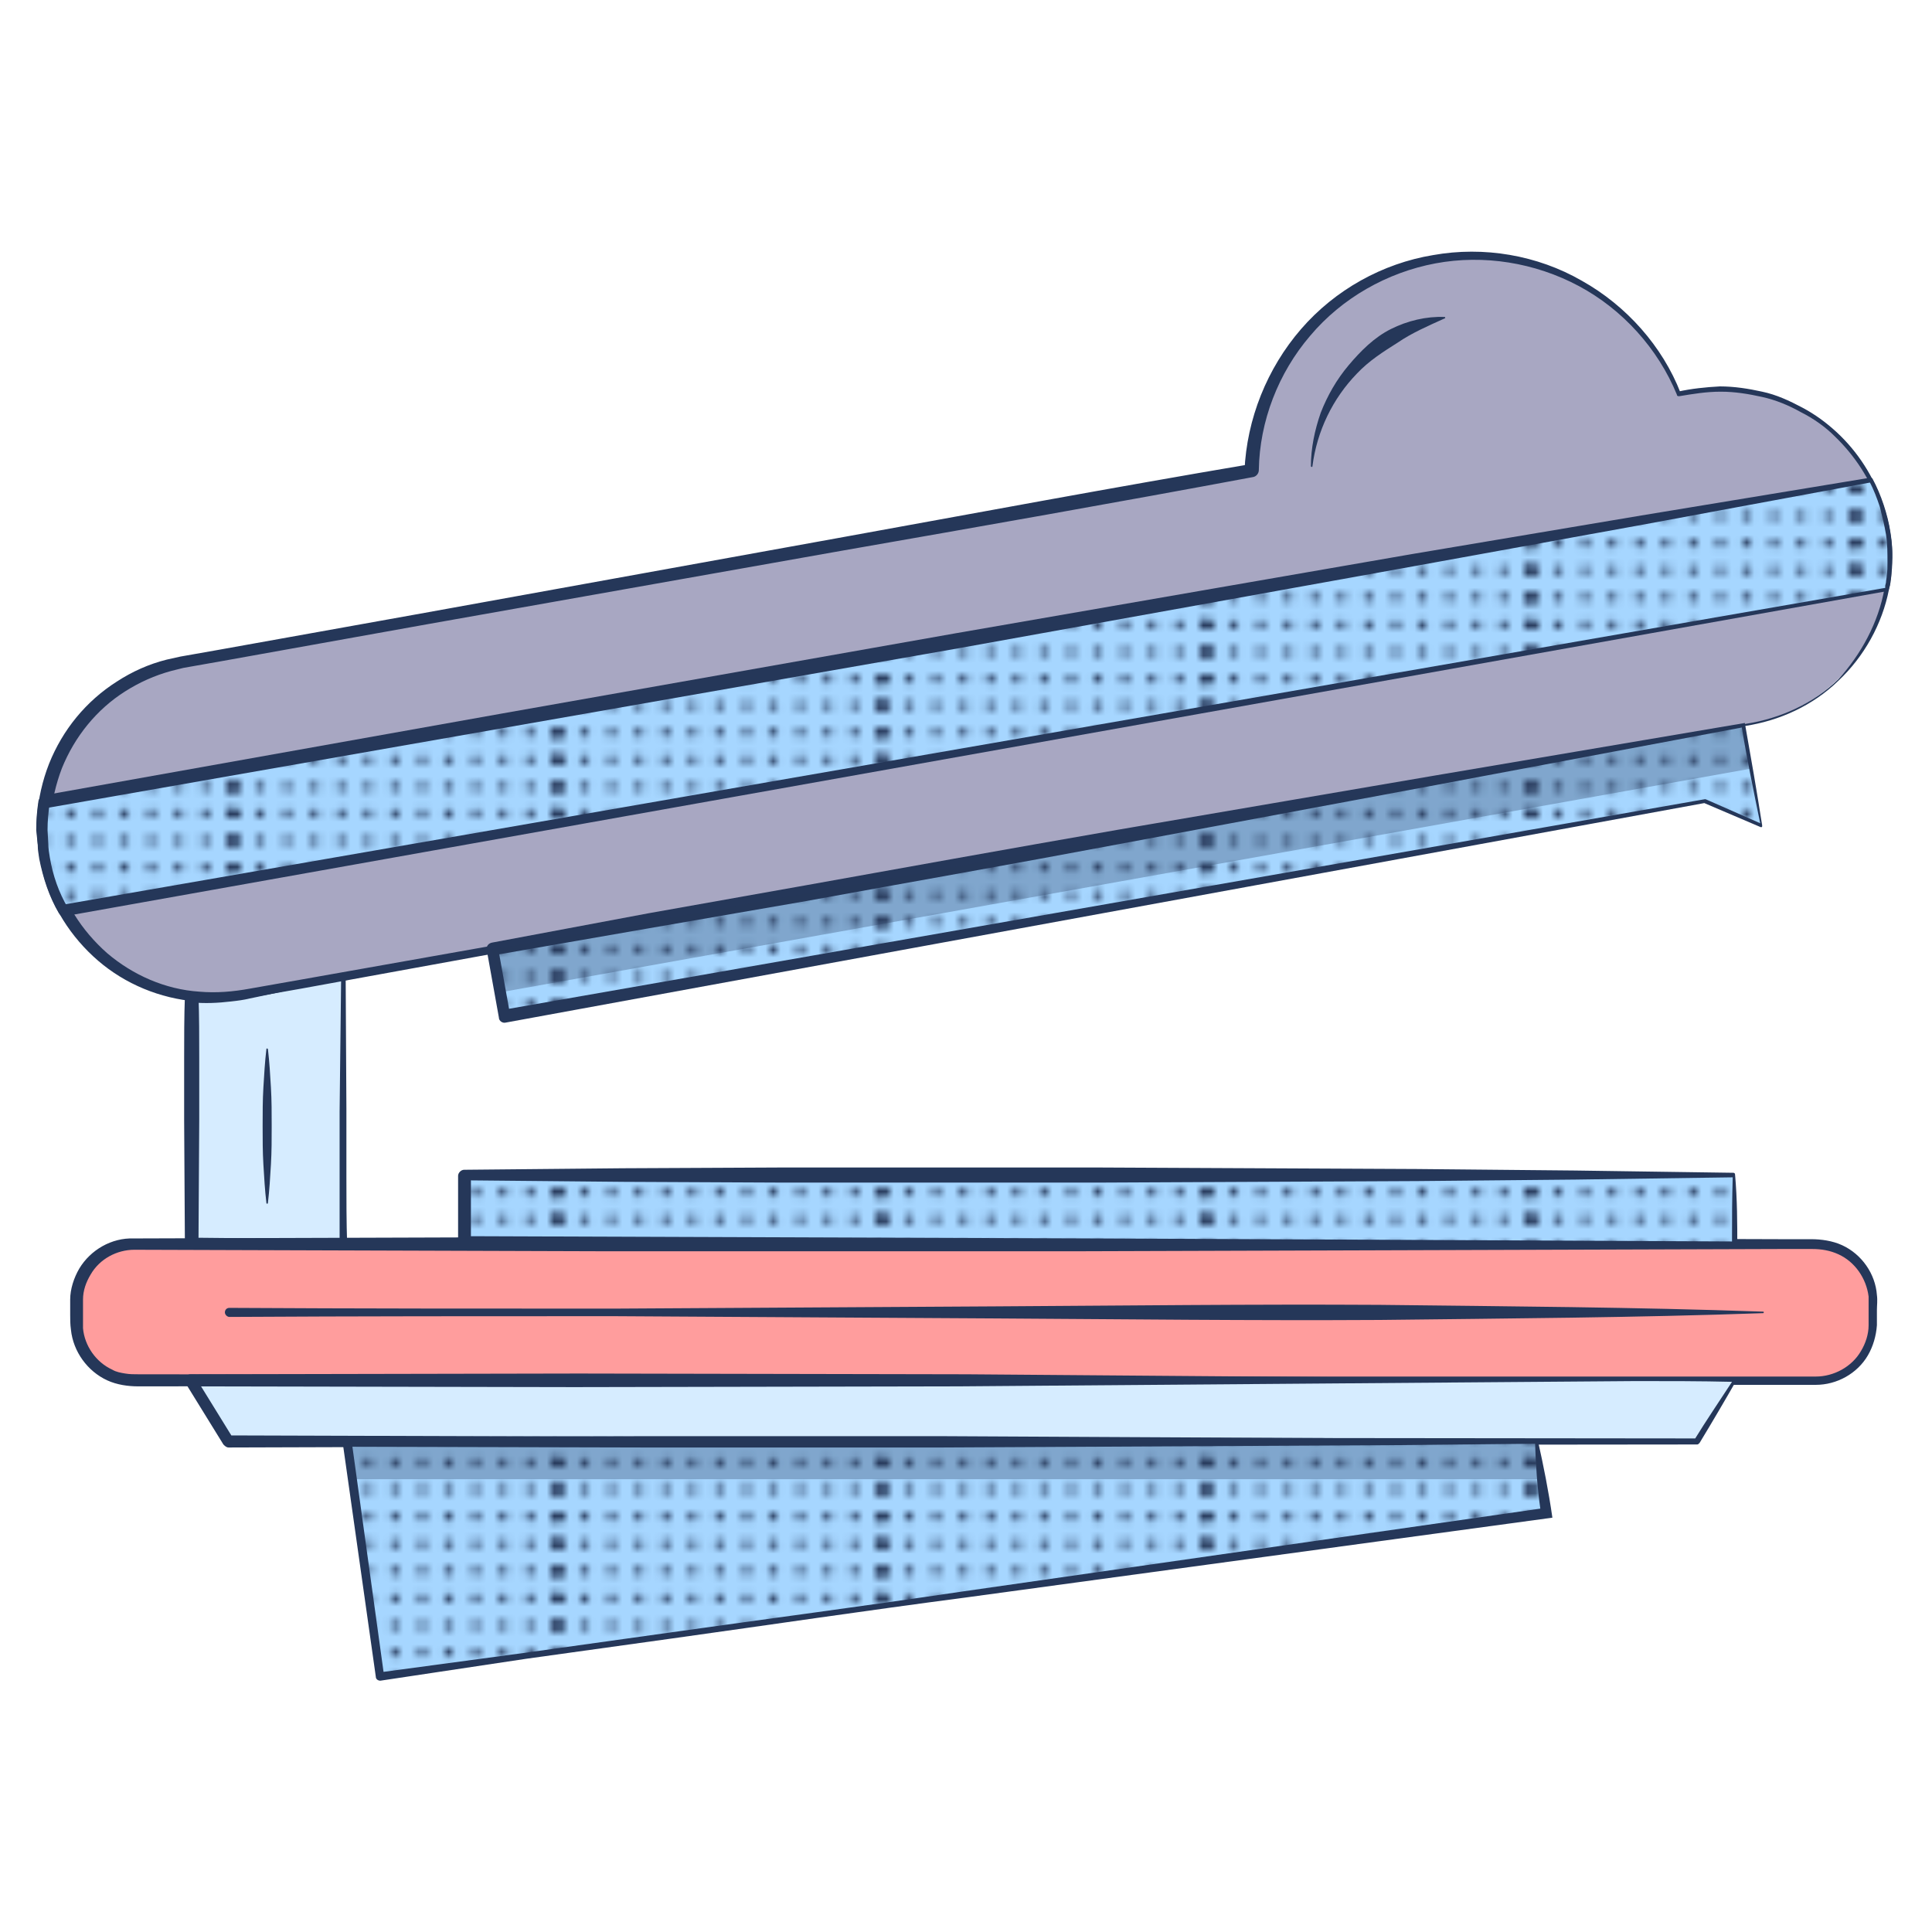 <?xml version="1.0" encoding="utf-8"?>
<!-- Generator: Adobe Illustrator 22.1.0, SVG Export Plug-In . SVG Version: 6.00 Build 0)  -->
<svg version="1.1" id="Layer_1" xmlns="http://www.w3.org/2000/svg" xmlns:xlink="http://www.w3.org/1999/xlink" x="0px" y="0px"
	 viewBox="0 0 256 256" style="enable-background:new 0 0 256 256;" xml:space="preserve">
<style type="text/css">
	.st0{fill:none;}
	.st1{fill:#253759;}
	.st2{clip-path:url(#SVGID_2_);fill:#253759;}
	.st3{clip-path:url(#SVGID_4_);fill:#253759;}
	.st4{fill:#D6ECFF;}
	.st5{fill:#FF9D9D;}
	.st6{fill:#A8A7C2;}
	.st7{fill:#A6D6FF;}
	.st8{fill:url(#SVGID_7_);}
	.st9{fill:url(#SVGID_8_);}
	.st10{fill:url(#SVGID_9_);}
	.st11{fill:url(#SVGID_10_);}
	.st12{opacity:0.3;fill:#253759;}
</style>
<pattern  x="-3588" y="-552" width="42.9" height="43" patternUnits="userSpaceOnUse" id="New_Pattern_Swatch_1" viewBox="43 -43 42.9 43" style="overflow:visible;">
	<g>
		<rect x="43" y="-43" class="st0" width="42.9" height="43"/>
		<g>
			<g>
				<circle class="st1" cx="85.9" cy="-41.2" r="0.6"/>
				<circle class="st1" cx="85.9" cy="-37.6" r="0.6"/>
				<circle class="st1" cx="85.9" cy="-34" r="0.6"/>
				<circle class="st1" cx="85.9" cy="-30.4" r="0.6"/>
				<circle class="st1" cx="85.9" cy="-26.9" r="0.6"/>
				<circle class="st1" cx="85.9" cy="-23.3" r="0.6"/>
				<circle class="st1" cx="85.9" cy="-19.7" r="0.6"/>
				<circle class="st1" cx="85.9" cy="-16.1" r="0.6"/>
				<circle class="st1" cx="85.9" cy="-12.6" r="0.6"/>
				<circle class="st1" cx="85.9" cy="-9" r="0.6"/>
				<circle class="st1" cx="85.9" cy="-5.4" r="0.6"/>
				<circle class="st1" cx="85.9" cy="-1.8" r="0.6"/>
				<circle class="st1" cx="85.8" cy="-41.2" r="0.6"/>
				<circle class="st1" cx="85.8" cy="-37.6" r="0.6"/>
				<circle class="st1" cx="85.8" cy="-34" r="0.6"/>
				<circle class="st1" cx="85.8" cy="-30.4" r="0.6"/>
				<circle class="st1" cx="85.8" cy="-26.9" r="0.6"/>
				<circle class="st1" cx="85.8" cy="-23.3" r="0.6"/>
				<circle class="st1" cx="85.8" cy="-19.7" r="0.6"/>
				<circle class="st1" cx="85.8" cy="-16.1" r="0.6"/>
				<circle class="st1" cx="85.8" cy="-12.6" r="0.6"/>
				<circle class="st1" cx="85.8" cy="-9" r="0.6"/>
				<circle class="st1" cx="85.8" cy="-5.4" r="0.6"/>
				<circle class="st1" cx="85.8" cy="-1.8" r="0.6"/>
			</g>
			<g>
				<defs>
					<rect id="SVGID_1_" x="85.8" y="-43" width="43" height="43"/>
				</defs>
				<clipPath id="SVGID_2_">
					<use xlink:href="#SVGID_1_"  style="overflow:visible;"/>
				</clipPath>
				<circle class="st2" cx="85.8" cy="-41.2" r="0.6"/>
				<circle class="st2" cx="85.8" cy="-37.6" r="0.6"/>
				<circle class="st2" cx="85.8" cy="-34" r="0.6"/>
				<circle class="st2" cx="85.8" cy="-30.4" r="0.6"/>
				<circle class="st2" cx="85.8" cy="-26.9" r="0.6"/>
				<circle class="st2" cx="85.8" cy="-23.3" r="0.6"/>
				<circle class="st2" cx="85.8" cy="-19.7" r="0.6"/>
				<circle class="st2" cx="85.8" cy="-16.1" r="0.6"/>
				<circle class="st2" cx="85.8" cy="-12.6" r="0.6"/>
				<circle class="st2" cx="85.8" cy="-9" r="0.6"/>
				<circle class="st2" cx="85.8" cy="-5.4" r="0.6"/>
				<circle class="st2" cx="85.8" cy="-1.8" r="0.6"/>
				<circle class="st2" cx="85.7" cy="-41.2" r="0.6"/>
				<circle class="st2" cx="85.7" cy="-37.6" r="0.6"/>
				<circle class="st2" cx="85.7" cy="-34" r="0.6"/>
				<circle class="st2" cx="85.7" cy="-30.4" r="0.6"/>
				<circle class="st2" cx="85.7" cy="-26.9" r="0.6"/>
				<circle class="st2" cx="85.7" cy="-23.3" r="0.6"/>
				<circle class="st2" cx="85.7" cy="-19.7" r="0.6"/>
				<circle class="st2" cx="85.7" cy="-16.1" r="0.6"/>
				<circle class="st2" cx="85.7" cy="-12.6" r="0.6"/>
				<circle class="st2" cx="85.7" cy="-9" r="0.6"/>
				<circle class="st2" cx="85.7" cy="-5.4" r="0.6"/>
				<circle class="st2" cx="85.7" cy="-1.8" r="0.6"/>
			</g>
		</g>
		<g>
			<g>
				<circle class="st1" cx="85.9" cy="-41.2" r="0.6"/>
				<circle class="st1" cx="85.9" cy="-37.6" r="0.6"/>
				<circle class="st1" cx="85.9" cy="-34" r="0.6"/>
				<circle class="st1" cx="85.9" cy="-30.4" r="0.6"/>
				<circle class="st1" cx="85.9" cy="-26.9" r="0.6"/>
				<circle class="st1" cx="85.9" cy="-23.3" r="0.6"/>
				<circle class="st1" cx="85.9" cy="-19.7" r="0.6"/>
				<circle class="st1" cx="85.9" cy="-16.1" r="0.6"/>
				<circle class="st1" cx="85.9" cy="-12.6" r="0.6"/>
				<circle class="st1" cx="85.9" cy="-9" r="0.6"/>
				<circle class="st1" cx="85.9" cy="-5.4" r="0.6"/>
				<circle class="st1" cx="85.9" cy="-1.8" r="0.6"/>
				<circle class="st1" cx="43" cy="-41.2" r="0.6"/>
				<circle class="st1" cx="46.5" cy="-41.2" r="0.6"/>
				<circle class="st1" cx="50.1" cy="-41.2" r="0.6"/>
				<circle class="st1" cx="53.7" cy="-41.2" r="0.6"/>
				<circle class="st1" cx="43" cy="-37.6" r="0.6"/>
				<circle class="st1" cx="46.5" cy="-37.6" r="0.6"/>
				<circle class="st1" cx="50.1" cy="-37.6" r="0.6"/>
				<circle class="st1" cx="53.7" cy="-37.6" r="0.6"/>
				<circle class="st1" cx="43" cy="-34" r="0.6"/>
				<circle class="st1" cx="46.5" cy="-34" r="0.6"/>
				<circle class="st1" cx="50.1" cy="-34" r="0.6"/>
				<circle class="st1" cx="53.7" cy="-34" r="0.6"/>
				<circle class="st1" cx="43" cy="-30.4" r="0.6"/>
				<circle class="st1" cx="46.5" cy="-30.4" r="0.6"/>
				<circle class="st1" cx="50.1" cy="-30.4" r="0.6"/>
				<circle class="st1" cx="53.7" cy="-30.4" r="0.6"/>
				<circle class="st1" cx="43" cy="-26.9" r="0.6"/>
				<circle class="st1" cx="46.5" cy="-26.9" r="0.6"/>
				<circle class="st1" cx="50.1" cy="-26.9" r="0.6"/>
				<circle class="st1" cx="53.7" cy="-26.9" r="0.6"/>
				<circle class="st1" cx="43" cy="-23.3" r="0.6"/>
				<circle class="st1" cx="46.5" cy="-23.3" r="0.6"/>
				<circle class="st1" cx="50.1" cy="-23.3" r="0.6"/>
				<circle class="st1" cx="53.7" cy="-23.3" r="0.6"/>
				<circle class="st1" cx="57.3" cy="-41.2" r="0.6"/>
				<circle class="st1" cx="60.8" cy="-41.2" r="0.6"/>
				<circle class="st1" cx="64.4" cy="-41.2" r="0.6"/>
				<circle class="st1" cx="68" cy="-41.2" r="0.6"/>
				<circle class="st1" cx="71.5" cy="-41.2" r="0.6"/>
				<circle class="st1" cx="57.3" cy="-37.6" r="0.6"/>
				<circle class="st1" cx="60.8" cy="-37.6" r="0.6"/>
				<circle class="st1" cx="64.4" cy="-37.6" r="0.6"/>
				<circle class="st1" cx="68" cy="-37.6" r="0.6"/>
				<circle class="st1" cx="71.5" cy="-37.6" r="0.6"/>
				<circle class="st1" cx="57.3" cy="-34" r="0.6"/>
				<circle class="st1" cx="60.8" cy="-34" r="0.6"/>
				<circle class="st1" cx="64.4" cy="-34" r="0.6"/>
				<circle class="st1" cx="68" cy="-34" r="0.6"/>
				<circle class="st1" cx="71.5" cy="-34" r="0.6"/>
				<circle class="st1" cx="57.3" cy="-30.4" r="0.6"/>
				<circle class="st1" cx="60.8" cy="-30.4" r="0.6"/>
				<circle class="st1" cx="64.4" cy="-30.4" r="0.6"/>
				<circle class="st1" cx="68" cy="-30.4" r="0.6"/>
				<circle class="st1" cx="71.5" cy="-30.4" r="0.6"/>
				<circle class="st1" cx="57.3" cy="-26.9" r="0.6"/>
				<circle class="st1" cx="60.8" cy="-26.9" r="0.6"/>
				<circle class="st1" cx="64.4" cy="-26.9" r="0.6"/>
				<circle class="st1" cx="68" cy="-26.9" r="0.6"/>
				<circle class="st1" cx="71.5" cy="-26.9" r="0.6"/>
				<circle class="st1" cx="57.3" cy="-23.3" r="0.6"/>
				<circle class="st1" cx="60.8" cy="-23.3" r="0.6"/>
				<circle class="st1" cx="64.4" cy="-23.3" r="0.6"/>
				<circle class="st1" cx="68" cy="-23.3" r="0.6"/>
				<circle class="st1" cx="71.5" cy="-23.3" r="0.6"/>
				<circle class="st1" cx="75.1" cy="-41.2" r="0.6"/>
				<circle class="st1" cx="78.7" cy="-41.2" r="0.6"/>
				<circle class="st1" cx="82.3" cy="-41.2" r="0.6"/>
				<circle class="st1" cx="85.8" cy="-41.2" r="0.6"/>
				<circle class="st1" cx="75.1" cy="-37.6" r="0.6"/>
				<circle class="st1" cx="78.7" cy="-37.6" r="0.6"/>
				<circle class="st1" cx="82.3" cy="-37.6" r="0.6"/>
				<circle class="st1" cx="85.8" cy="-37.6" r="0.6"/>
				<circle class="st1" cx="75.1" cy="-34" r="0.6"/>
				<circle class="st1" cx="78.7" cy="-34" r="0.6"/>
				<circle class="st1" cx="82.3" cy="-34" r="0.6"/>
				<circle class="st1" cx="85.8" cy="-34" r="0.6"/>
				<circle class="st1" cx="75.1" cy="-30.4" r="0.6"/>
				<circle class="st1" cx="78.7" cy="-30.4" r="0.6"/>
				<circle class="st1" cx="82.3" cy="-30.4" r="0.6"/>
				<circle class="st1" cx="85.8" cy="-30.4" r="0.6"/>
				<circle class="st1" cx="75.1" cy="-26.9" r="0.6"/>
				<circle class="st1" cx="78.7" cy="-26.9" r="0.6"/>
				<circle class="st1" cx="82.3" cy="-26.9" r="0.6"/>
				<circle class="st1" cx="85.8" cy="-26.9" r="0.6"/>
				<circle class="st1" cx="75.1" cy="-23.3" r="0.6"/>
				<circle class="st1" cx="78.7" cy="-23.3" r="0.6"/>
				<circle class="st1" cx="82.3" cy="-23.3" r="0.6"/>
				<circle class="st1" cx="85.8" cy="-23.3" r="0.6"/>
				<circle class="st1" cx="43" cy="-19.7" r="0.6"/>
				<circle class="st1" cx="46.5" cy="-19.7" r="0.6"/>
				<circle class="st1" cx="50.1" cy="-19.7" r="0.6"/>
				<circle class="st1" cx="53.7" cy="-19.7" r="0.6"/>
				<circle class="st1" cx="43" cy="-16.1" r="0.6"/>
				<circle class="st1" cx="46.5" cy="-16.1" r="0.6"/>
				<circle class="st1" cx="50.1" cy="-16.1" r="0.6"/>
				<circle class="st1" cx="53.7" cy="-16.1" r="0.6"/>
				<circle class="st1" cx="43" cy="-12.6" r="0.6"/>
				<circle class="st1" cx="46.5" cy="-12.6" r="0.6"/>
				<circle class="st1" cx="50.1" cy="-12.6" r="0.6"/>
				<circle class="st1" cx="53.7" cy="-12.6" r="0.6"/>
				<circle class="st1" cx="43" cy="-9" r="0.6"/>
				<circle class="st1" cx="46.5" cy="-9" r="0.6"/>
				<circle class="st1" cx="50.1" cy="-9" r="0.6"/>
				<circle class="st1" cx="53.7" cy="-9" r="0.6"/>
				<circle class="st1" cx="43" cy="-5.4" r="0.6"/>
				<circle class="st1" cx="46.5" cy="-5.4" r="0.6"/>
				<circle class="st1" cx="50.1" cy="-5.4" r="0.6"/>
				<circle class="st1" cx="53.7" cy="-5.4" r="0.6"/>
				<circle class="st1" cx="43" cy="-1.8" r="0.6"/>
				<circle class="st1" cx="46.5" cy="-1.8" r="0.6"/>
				<circle class="st1" cx="50.1" cy="-1.8" r="0.6"/>
				<circle class="st1" cx="53.7" cy="-1.8" r="0.6"/>
				<circle class="st1" cx="57.3" cy="-19.7" r="0.6"/>
				<circle class="st1" cx="60.8" cy="-19.7" r="0.6"/>
				<circle class="st1" cx="64.4" cy="-19.7" r="0.6"/>
				<circle class="st1" cx="68" cy="-19.7" r="0.6"/>
				<circle class="st1" cx="71.5" cy="-19.7" r="0.6"/>
				<circle class="st1" cx="57.3" cy="-16.1" r="0.6"/>
				<circle class="st1" cx="60.8" cy="-16.1" r="0.6"/>
				<circle class="st1" cx="64.4" cy="-16.1" r="0.6"/>
				<circle class="st1" cx="68" cy="-16.1" r="0.6"/>
				<circle class="st1" cx="71.5" cy="-16.1" r="0.6"/>
				<circle class="st1" cx="57.3" cy="-12.6" r="0.6"/>
				<circle class="st1" cx="60.8" cy="-12.6" r="0.6"/>
				<circle class="st1" cx="64.4" cy="-12.6" r="0.6"/>
				<circle class="st1" cx="68" cy="-12.6" r="0.6"/>
				<circle class="st1" cx="71.5" cy="-12.6" r="0.6"/>
				<circle class="st1" cx="57.3" cy="-9" r="0.6"/>
				<circle class="st1" cx="60.8" cy="-9" r="0.6"/>
				<circle class="st1" cx="64.4" cy="-9" r="0.6"/>
				<circle class="st1" cx="68" cy="-9" r="0.6"/>
				<circle class="st1" cx="71.5" cy="-9" r="0.6"/>
				<circle class="st1" cx="57.3" cy="-5.4" r="0.6"/>
				<circle class="st1" cx="60.8" cy="-5.4" r="0.6"/>
				<circle class="st1" cx="64.4" cy="-5.4" r="0.6"/>
				<circle class="st1" cx="68" cy="-5.4" r="0.6"/>
				<circle class="st1" cx="71.5" cy="-5.4" r="0.6"/>
				<circle class="st1" cx="57.3" cy="-1.8" r="0.6"/>
				<circle class="st1" cx="60.8" cy="-1.8" r="0.6"/>
				<circle class="st1" cx="64.4" cy="-1.8" r="0.6"/>
				<circle class="st1" cx="68" cy="-1.8" r="0.6"/>
				<circle class="st1" cx="71.5" cy="-1.8" r="0.6"/>
				<circle class="st1" cx="75.1" cy="-19.7" r="0.6"/>
				<circle class="st1" cx="78.7" cy="-19.7" r="0.6"/>
				<circle class="st1" cx="82.3" cy="-19.7" r="0.6"/>
				<circle class="st1" cx="85.8" cy="-19.7" r="0.6"/>
				<circle class="st1" cx="75.1" cy="-16.1" r="0.6"/>
				<circle class="st1" cx="78.7" cy="-16.1" r="0.6"/>
				<circle class="st1" cx="82.3" cy="-16.1" r="0.6"/>
				<circle class="st1" cx="85.8" cy="-16.1" r="0.6"/>
				<circle class="st1" cx="75.1" cy="-12.6" r="0.6"/>
				<circle class="st1" cx="78.7" cy="-12.6" r="0.6"/>
				<circle class="st1" cx="82.3" cy="-12.6" r="0.6"/>
				<circle class="st1" cx="85.8" cy="-12.6" r="0.6"/>
				<circle class="st1" cx="75.1" cy="-9" r="0.6"/>
				<circle class="st1" cx="78.7" cy="-9" r="0.6"/>
				<circle class="st1" cx="82.3" cy="-9" r="0.6"/>
				<circle class="st1" cx="85.8" cy="-9" r="0.6"/>
				<circle class="st1" cx="75.1" cy="-5.4" r="0.6"/>
				<circle class="st1" cx="78.7" cy="-5.4" r="0.6"/>
				<circle class="st1" cx="82.3" cy="-5.4" r="0.6"/>
				<circle class="st1" cx="85.8" cy="-5.4" r="0.6"/>
				<circle class="st1" cx="75.1" cy="-1.8" r="0.6"/>
				<circle class="st1" cx="78.7" cy="-1.8" r="0.6"/>
				<circle class="st1" cx="82.3" cy="-1.8" r="0.6"/>
				<circle class="st1" cx="85.8" cy="-1.8" r="0.6"/>
				<circle class="st1" cx="42.9" cy="-41.2" r="0.6"/>
				<circle class="st1" cx="42.9" cy="-37.6" r="0.6"/>
				<circle class="st1" cx="42.9" cy="-34" r="0.6"/>
				<circle class="st1" cx="42.9" cy="-30.4" r="0.6"/>
				<circle class="st1" cx="42.9" cy="-26.9" r="0.6"/>
				<circle class="st1" cx="42.9" cy="-23.3" r="0.6"/>
				<circle class="st1" cx="42.9" cy="-19.7" r="0.6"/>
				<circle class="st1" cx="42.9" cy="-16.1" r="0.6"/>
				<circle class="st1" cx="42.9" cy="-12.6" r="0.6"/>
				<circle class="st1" cx="42.9" cy="-9" r="0.6"/>
				<circle class="st1" cx="42.9" cy="-5.4" r="0.6"/>
				<circle class="st1" cx="42.9" cy="-1.8" r="0.6"/>
			</g>
			<g>
				<defs>
					<rect id="SVGID_3_" x="42.9" y="-43" width="43" height="43"/>
				</defs>
				<clipPath id="SVGID_4_">
					<use xlink:href="#SVGID_3_"  style="overflow:visible;"/>
				</clipPath>
				<circle class="st3" cx="42.9" cy="-41.2" r="0.6"/>
				<circle class="st3" cx="42.9" cy="-37.6" r="0.6"/>
				<circle class="st3" cx="42.9" cy="-34" r="0.6"/>
				<circle class="st3" cx="42.9" cy="-30.4" r="0.6"/>
				<circle class="st3" cx="42.9" cy="-26.9" r="0.6"/>
				<circle class="st3" cx="42.9" cy="-23.3" r="0.6"/>
				<circle class="st3" cx="42.9" cy="-19.7" r="0.6"/>
				<circle class="st3" cx="42.9" cy="-16.1" r="0.6"/>
				<circle class="st3" cx="42.9" cy="-12.6" r="0.6"/>
				<circle class="st3" cx="42.9" cy="-9" r="0.6"/>
				<circle class="st3" cx="42.9" cy="-5.4" r="0.6"/>
				<circle class="st3" cx="42.9" cy="-1.8" r="0.6"/>
				<circle class="st3" cx="42.8" cy="-41.2" r="0.6"/>
				<circle class="st3" cx="42.8" cy="-37.6" r="0.6"/>
				<circle class="st3" cx="42.8" cy="-34" r="0.6"/>
				<circle class="st3" cx="42.8" cy="-30.4" r="0.6"/>
				<circle class="st3" cx="42.8" cy="-26.9" r="0.6"/>
				<circle class="st3" cx="42.8" cy="-23.3" r="0.6"/>
				<circle class="st3" cx="42.8" cy="-19.7" r="0.6"/>
				<circle class="st3" cx="42.8" cy="-16.1" r="0.6"/>
				<circle class="st3" cx="42.8" cy="-12.6" r="0.6"/>
				<circle class="st3" cx="42.8" cy="-9" r="0.6"/>
				<circle class="st3" cx="42.8" cy="-5.4" r="0.6"/>
				<circle class="st3" cx="42.8" cy="-1.8" r="0.6"/>
			</g>
		</g>
		<g>
			<g>
				<circle class="st1" cx="43" cy="-41.2" r="0.6"/>
				<circle class="st1" cx="43" cy="-37.6" r="0.6"/>
				<circle class="st1" cx="43" cy="-34" r="0.6"/>
				<circle class="st1" cx="43" cy="-30.4" r="0.6"/>
				<circle class="st1" cx="43" cy="-26.9" r="0.6"/>
				<circle class="st1" cx="43" cy="-23.3" r="0.6"/>
				<circle class="st1" cx="43" cy="-19.7" r="0.6"/>
				<circle class="st1" cx="43" cy="-16.1" r="0.6"/>
				<circle class="st1" cx="43" cy="-12.6" r="0.6"/>
				<circle class="st1" cx="43" cy="-9" r="0.6"/>
				<circle class="st1" cx="43" cy="-5.4" r="0.6"/>
				<circle class="st1" cx="43" cy="-1.8" r="0.6"/>
				<circle class="st1" cx="42.9" cy="-41.2" r="0.6"/>
				<circle class="st1" cx="42.9" cy="-37.6" r="0.6"/>
				<circle class="st1" cx="42.9" cy="-34" r="0.6"/>
				<circle class="st1" cx="42.9" cy="-30.4" r="0.6"/>
				<circle class="st1" cx="42.9" cy="-26.9" r="0.6"/>
				<circle class="st1" cx="42.9" cy="-23.3" r="0.6"/>
				<circle class="st1" cx="42.9" cy="-19.7" r="0.6"/>
				<circle class="st1" cx="42.9" cy="-16.1" r="0.6"/>
				<circle class="st1" cx="42.9" cy="-12.6" r="0.6"/>
				<circle class="st1" cx="42.9" cy="-9" r="0.6"/>
				<circle class="st1" cx="42.9" cy="-5.4" r="0.6"/>
				<circle class="st1" cx="42.9" cy="-1.8" r="0.6"/>
			</g>
			<g>
				<defs>
					<rect id="SVGID_5_" y="-43" width="43" height="43"/>
				</defs>
				<clipPath id="SVGID_6_">
					<use xlink:href="#SVGID_5_"  style="overflow:visible;"/>
				</clipPath>
			</g>
		</g>
	</g>
</pattern>
<g>
	<g>
		<path class="st4" d="M45.5,129.3v35.6H25.4v-32.9c2.1,0.2,4.3,0.2,6.5-0.2L45.5,129.3z"/>
		<path class="st1" d="M45.8,128.9l0.1,18l0,9c0,3,0,6,0.1,9c0,0.3-0.2,0.6-0.6,0.6l0,0l0,0l-20.1,0.2c-0.4,0-0.8-0.4-0.8-0.8l0,0v0
			l-0.1-16.5l0-8.2c0-2.7,0-5.5,0.1-8.2l0-0.1c0-0.5,0.4-0.8,0.9-0.8l0.1,0c1.6,0.2,3.3,0.3,4.9,0.1c0.8-0.1,1.6-0.2,2.5-0.4
			l2.6-0.4L45.8,128.9z M45.2,129.7l-9.7,2.1l-2.4,0.5c-0.8,0.2-1.6,0.3-2.5,0.4c-1.7,0.2-3.5,0.3-5.3,0.1l1-0.9
			c0.1,2.7,0.1,5.5,0.1,8.2l0,8.2l-0.1,16.5l-0.8-0.8l20.1,0.2l-0.6,0.6C45,162,45,159,45,156.1l0-8.8L45.2,129.7z"/>
	</g>
	<g>
		<path class="st5" d="M240.6,182.9H17.9c-4.2,0-7.6-3.4-7.6-7.6v-2.8c0-4.2,3.4-7.6,7.6-7.6h222.8c4.2,0,7.6,3.4,7.6,7.6v2.8
			C248.2,179.5,244.8,182.9,240.6,182.9z"/>
		<path class="st1" d="M240.6,183.5l-124.8,0l-62.4,0.1l-31.2,0.1l-3.9,0c-1.3,0-2.8-0.2-4.1-0.8c-2.6-1.2-4.5-3.8-4.8-6.7
			c-0.1-0.7-0.1-1.4-0.1-2c0-0.7,0-1.3,0-2c0-1.4,0.5-2.9,1.2-4.1c1.5-2.5,4.3-4.1,7.2-4l62.4-0.2l62.4,0l62.4,0.2l31.2,0.1l3.9,0
			c1.3,0,2.8,0.2,4.1,0.8c2.6,1.2,4.4,3.8,4.6,6.6c0.1,0.7,0,1.4,0,2c0,0.7,0,1.3,0,2c-0.1,1.4-0.5,2.8-1.2,4
			C246.1,182,243.4,183.5,240.6,183.5z M240.6,182.4c2.4,0,4.8-1.3,6-3.4c0.6-1,1-2.2,1-3.4c0-0.6,0-1.3,0-1.9c0-0.7,0-1.3,0-1.9
			c-0.3-2.4-1.8-4.6-4-5.6c-1.1-0.5-2.2-0.7-3.5-0.7l-3.9,0l-31.2,0.1l-62.4,0.2l-62.4,0l-62.4-0.2c-2.3,0-4.6,1.2-5.8,3.3
			c-0.6,1-1,2.1-1,3.3c0,0.6,0,1.3,0,1.9c0,0.7,0,1.3,0,1.9c0.2,2.3,1.7,4.5,3.9,5.5c0.5,0.3,1.1,0.4,1.7,0.5
			c0.6,0.1,1.1,0.1,1.8,0.1l3.9,0l31.2,0.1l62.4,0.2L240.6,182.4z"/>
	</g>
	<g>
		<polygon class="st4" points="229.9,182.9 224.9,191 30.4,191 25.4,182.9 		"/>
		<path class="st1" d="M230.2,182.7c-1.6,2.8-3.3,5.7-5,8.5c-0.1,0.1-0.2,0.2-0.3,0.2l-97.3,0.1l-97.3,0.3c-0.3,0-0.5-0.2-0.7-0.4
			l-5-8.1c-0.2-0.4-0.1-0.9,0.3-1.1c0.1-0.1,0.3-0.1,0.4-0.1l51.4-0.1l51.4,0.1l51.1,0.4l25.4,0.2l12.7,0.1
			C221.5,182.8,225.8,182.8,230.2,182.7z M229.5,183.1c-4.1-0.1-8.4-0.1-12.7-0.1l-12.9,0.1l-25.7,0.2l-51.2,0.4l-50.9,0.1
			l-50.9-0.1l0.7-1.2l5,8.1l-0.7-0.4l97.3,0.3l97.3,0.1l-0.3,0.2C226.1,188.2,227.8,185.7,229.5,183.1z"/>
	</g>
	<g>
		<path class="st6" d="M250,78.1c-1.7,8.8-8.6,16.1-18,17.8L45.5,129.3l-13.6,2.4c-2.2,0.4-4.4,0.5-6.5,0.2
			c-7.1-0.8-13.4-5.1-16.9-11.3c-1.2-2.1-2.1-4.5-2.5-7c-0.1-0.5-0.2-1.1-0.2-1.6c-0.1-0.8-0.1-1.6-0.1-2.4c0-1.2,0.1-2.3,0.3-3.5
			c1.4-9.2,8.5-16.8,18.1-18.5l141.7-25.4c0.4-13.6,10.3-25.5,24.2-28c13.9-2.5,27.3,5.2,32.5,17.8l1.7-0.3
			c9.9-1.8,19.4,3.3,23.8,11.7c0.8,1.5,1.4,3.1,1.8,4.8c0.1,0.5,0.3,1,0.4,1.6C250.6,72.7,250.5,75.5,250,78.1z"/>
		<path class="st1" d="M250.3,78.1c-0.9,4.6-3.3,8.9-6.7,12.1c-3.4,3.3-7.8,5.3-12.4,6l-27.3,5l-54.7,9.9L39.9,131l-6.8,1.2
			c-2.3,0.5-4.7,0.7-7.1,0.5c-4.8-0.4-9.4-2.3-13-5.4c-3.6-3.1-6.3-7.3-7.4-12c-0.3-1.2-0.5-2.4-0.6-3.5c-0.1-1.2-0.2-2.4-0.1-3.6
			c0.2-2.4,0.7-4.7,1.6-7c1.8-4.5,4.9-8.3,9-10.9c2-1.3,4.2-2.3,6.6-2.9l1.8-0.4l1.7-0.3l3.4-0.6l27.3-4.9l54.7-9.9
			c18.2-3.3,36.4-6.7,54.7-9.8l0,0l-0.8,0.9c0.3-6.9,3-13.6,7.5-18.8c4.5-5.2,10.8-8.7,17.5-9.8c6.7-1.2,13.8,0,19.7,3.4
			c5.9,3.3,10.7,8.7,13.1,14.9l0,0l-0.4-0.2c1.8-0.4,3.7-0.6,5.6-0.7c1.9,0,3.8,0.3,5.6,0.7c1.9,0.4,3.6,1.2,5.3,2.1
			c1.7,0.9,3.2,2,4.6,3.3c2.8,2.6,4.9,5.9,6.1,9.5C250.8,70.5,251.1,74.4,250.3,78.1z M249.7,78c0.7-3.6,0.5-7.4-0.7-10.9
			c-1.1-3.5-3.2-6.7-5.9-9.3c-1.3-1.3-2.9-2.4-4.5-3.2c-1.6-0.9-3.3-1.6-5.1-2c-1.8-0.4-3.6-0.7-5.5-0.7c-1.9,0-3.7,0.3-5.5,0.6
			c-0.1,0-0.3,0-0.3-0.2l0,0l0,0c-2.5-6.1-7.2-11.3-13-14.4c-5.8-3.1-12.6-4.2-19-3c-6.4,1.2-12.4,4.6-16.6,9.6
			c-4.2,4.9-6.7,11.3-6.8,17.8c0,0.4-0.3,0.8-0.7,0.9l0,0l0,0c-18.2,3.4-36.4,6.6-54.7,9.8l-54.7,9.7l-27.3,4.9l-3.4,0.6l-1.7,0.3
			l-1.6,0.4c-2.2,0.6-4.2,1.5-6.1,2.7c-3.8,2.4-6.7,6-8.4,10.2c-0.8,2.1-1.3,4.3-1.5,6.5c-0.1,1.1,0,2.2,0.1,3.4
			c0.1,1.1,0.2,2.2,0.5,3.3c1,4.4,3.5,8.3,6.9,11.3c3.4,2.9,7.7,4.8,12.2,5.1c2.3,0.2,4.5,0,6.7-0.4l6.8-1.2l109.4-19.4l54.7-9.7
			l27.4-4.8c4.5-0.7,8.9-2.7,12.2-5.9C246.6,86.7,248.9,82.5,249.7,78z"/>
	</g>
	<rect x="61.5" y="155.9" class="st7" width="168.4" height="9"/>
	<polygon class="st7" points="231,96.1 233.4,109.4 225.9,106.1 66.8,134.7 65.2,125.8 	"/>
	<path class="st7" d="M250,78.1L8.4,120.7c-1.2-2.1-2.1-4.5-2.5-7c-0.1-0.5-0.2-1.1-0.2-1.6c-0.1-0.8-0.1-1.6-0.1-2.4
		c0-1.2,0.1-2.3,0.3-3.5l242-42.7c0.8,1.5,1.4,3.1,1.8,4.8c0.1,0.5,0.3,1,0.4,1.6C250.6,72.7,250.5,75.5,250,78.1z"/>
	<polygon class="st7" points="204.9,200.5 50.3,222.1 46,191 203.6,191 	"/>
	<g>
		<pattern  id="SVGID_7_" xlink:href="#New_Pattern_Swatch_1" patternTransform="matrix(1 0 0 1 6.951 -15.627)">
		</pattern>
		<rect x="61.5" y="155.9" class="st8" width="168.4" height="9"/>
		<path class="st1" d="M230.2,165.2l-84.3,0.1l-84.4,0.3c-0.4,0-0.8-0.3-0.8-0.8v0l0,0l0-9c0-0.4,0.4-0.8,0.8-0.8l0,0l21-0.2l21-0.1
			l42.1,0l42.1,0.2l21,0.2l21,0.3c0.1,0,0.2,0.1,0.2,0.2C230.2,158.9,230.2,162.1,230.2,165.2z M229.5,164.5c0-2.9,0-5.7,0.1-8.7
			l0.2,0.2l-21,0.3l-21,0.2l-42.1,0.2l-42.1,0l-21-0.1l-21-0.2l0.8-0.8l0,9l-0.8-0.8l84,0.3L229.5,164.5z"/>
	</g>
	<g>
		<pattern  id="SVGID_8_" xlink:href="#New_Pattern_Swatch_1" patternTransform="matrix(1 0 0 1 6.951 -15.627)">
		</pattern>
		<polygon class="st9" points="231,96.1 233.4,109.4 225.9,106.1 66.8,134.7 65.2,125.8 		"/>
		<path class="st1" d="M231.2,95.8c0.8,4.5,1.6,9.1,2.3,13.6c0,0.1,0,0.2-0.1,0.2c0,0-0.1,0-0.1,0l-7.5-3.2l0.1,0L67,135.5
			c-0.4,0.1-0.9-0.2-0.9-0.7l0,0l-1.6-8.9c-0.1-0.5,0.2-0.9,0.7-1l0,0l20.8-3.9l20.8-3.7c13.9-2.5,27.8-5,41.6-7.4l41.5-7.1
			L231.2,95.8z M230.8,96.4l-41.5,7.8l-41.3,7.7c-13.8,2.6-27.5,5-41.2,7.5L86,123l-20.7,3.6l0.7-1l1.6,8.9l-0.9-0.7l159.2-27.9
			c0,0,0.1,0,0.1,0l7.5,3.3l-0.2,0.2C232.4,105,231.5,100.7,230.8,96.4z"/>
	</g>
	<g>
		<path class="st1" d="M30.4,173.3c16.9,0.1,33.9,0.1,50.8,0.1l50.8-0.3c16.9-0.1,33.9-0.3,50.8-0.2c16.9,0.2,33.9,0.3,50.8,0.9
			c0.1,0,0.1,0,0.1,0.1c0,0.1,0,0.1-0.1,0.1c-16.9,0.6-33.9,0.7-50.8,0.9c-16.9,0.1-33.9-0.1-50.8-0.2l-50.8-0.3
			c-16.9,0-33.9,0-50.8,0.1c-0.3,0-0.6-0.3-0.6-0.6C29.8,173.6,30,173.3,30.4,173.3C30.3,173.3,30.3,173.3,30.4,173.3z"/>
	</g>
	<g>
		<pattern  id="SVGID_9_" xlink:href="#New_Pattern_Swatch_1" patternTransform="matrix(1 0 0 1 6.951 -15.627)">
		</pattern>
		<path class="st10" d="M250,78.1L8.4,120.7c-1.2-2.1-2.1-4.5-2.5-7c-0.1-0.5-0.2-1.1-0.2-1.6c-0.1-0.8-0.1-1.6-0.1-2.4
			c0-1.2,0.1-2.3,0.3-3.5l242-42.7c0.8,1.5,1.4,3.1,1.8,4.8c0.1,0.5,0.3,1,0.4,1.6C250.6,72.7,250.5,75.5,250,78.1z"/>
		<path class="st1" d="M250.2,78.3L8.6,121.4c-0.3,0.1-0.6-0.1-0.8-0.4c-1.3-2.2-2.1-4.7-2.6-7.2c-0.1-0.6-0.2-1.3-0.2-1.9L4.8,110
			c0-1.3,0.1-2.6,0.3-3.9c0.1-0.3,0.3-0.6,0.6-0.7l0,0l60.5-10.8l60.5-10.7l60.5-10.5l30.3-5.1l30.3-5l0,0c0.1,0,0.2,0,0.3,0.1
			c0.6,1.1,1.1,2.3,1.5,3.5c0.4,1.2,0.7,2.4,0.9,3.7c0.2,1.2,0.3,2.5,0.2,3.8c0,0.6-0.1,1.3-0.1,1.9c0,0.3-0.1,0.6-0.1,0.9l-0.1,0.5
			C250.3,77.9,250.3,78.1,250.2,78.3z M249.8,77.9c0-0.1,0-0.2,0-0.3l0.1-0.4c0-0.3,0.1-0.6,0.1-0.9c0.1-0.6,0.1-1.2,0.1-1.8
			c0-1.2,0-2.5-0.2-3.7c-0.2-1.2-0.5-2.4-0.8-3.6c-0.4-1.2-0.8-2.3-1.4-3.4l0.3,0.1l0,0l-30.2,5.6L187.5,75l-60.5,10.9L66.5,96.5
			L6,107.1l0.6-0.7c-0.2,1.2-0.3,2.4-0.3,3.6l0.1,1.8c0,0.6,0.1,1.2,0.2,1.8c0.4,2.4,1.2,4.7,2.4,6.7l-0.8-0.4L249.8,77.9z"/>
	</g>
	<g>
		<pattern  id="SVGID_10_" xlink:href="#New_Pattern_Swatch_1" patternTransform="matrix(1 0 0 1 6.951 -15.627)">
		</pattern>
		<polygon class="st11" points="204.9,200.5 50.3,222.1 46,191 203.6,191 		"/>
		<g>
			<path class="st1" d="M205.7,201.1l-77.9,10.6c-13,1.7-25.8,3.6-38.7,5.4l-19.4,2.7l-19.3,2.9c-0.3,0-0.6-0.2-0.6-0.5l0,0l0,0
				l-4.4-31.1c-0.1-0.4,0.2-0.7,0.5-0.7c0,0,0.1,0,0.1,0l39.4-0.1l39.4,0l39.4,0.2l19.7,0.1l19.7,0.2c0.1,0,0.2,0.1,0.2,0.2l0,0
				C204.5,194.1,205.2,197.6,205.7,201.1z M204.1,199.9c-0.4-2.8-0.6-5.7-0.7-8.8l0.2,0.2l-19.7,0.2l-19.7,0.1l-39.4,0.2l-39.4,0
				L46,191.7l0.6-0.7l4.3,31.1l-0.6-0.5l19.3-2.6l19.3-2.7c12.8-1.8,25.7-3.5,38.5-5.4L204.1,199.9z"/>
		</g>
	</g>
	<g>
		<path class="st1" d="M173.7,61.8c0-2.4,0.5-4.8,1.3-7.1c0.9-2.3,2.1-4.4,3.7-6.3c1.6-1.9,3.4-3.7,5.6-4.8c2.2-1.1,4.7-1.7,7.1-1.6
			c0.1,0,0.1,0.1,0.1,0.1c0,0,0,0.1-0.1,0.1c-2.2,1-4.3,1.9-6.2,3.2c-1.9,1.2-3.8,2.4-5.4,4.1c-3.2,3.3-5.3,7.6-5.9,12.3
			C173.9,61.9,173.8,61.9,173.7,61.8C173.7,61.9,173.7,61.9,173.7,61.8z"/>
	</g>
	<g>
		<path class="st1" d="M35.5,139c0.2,1.7,0.3,3.4,0.4,5.1c0.1,1.7,0.1,3.4,0.1,5.1c0,1.7,0,3.4-0.1,5.1c-0.1,1.7-0.2,3.4-0.4,5.1
			c0,0.1-0.1,0.1-0.1,0.1c0,0-0.1,0-0.1-0.1c-0.2-1.7-0.3-3.4-0.4-5.1c-0.1-1.7-0.1-3.4-0.1-5.1c0-1.7,0-3.4,0.1-5.1
			c0.1-1.7,0.2-3.4,0.4-5.1C35.3,138.9,35.4,138.9,35.5,139C35.5,138.9,35.5,139,35.5,139z"/>
	</g>
	<polygon class="st12" points="204.3,196 203.6,191 46,191 46.7,196 	"/>
	
		<rect x="64.4" y="110.9" transform="matrix(0.984 -0.176 0.176 0.984 -17.743 28.01)" class="st12" width="168.4" height="5.8"/>
</g>
</svg>
